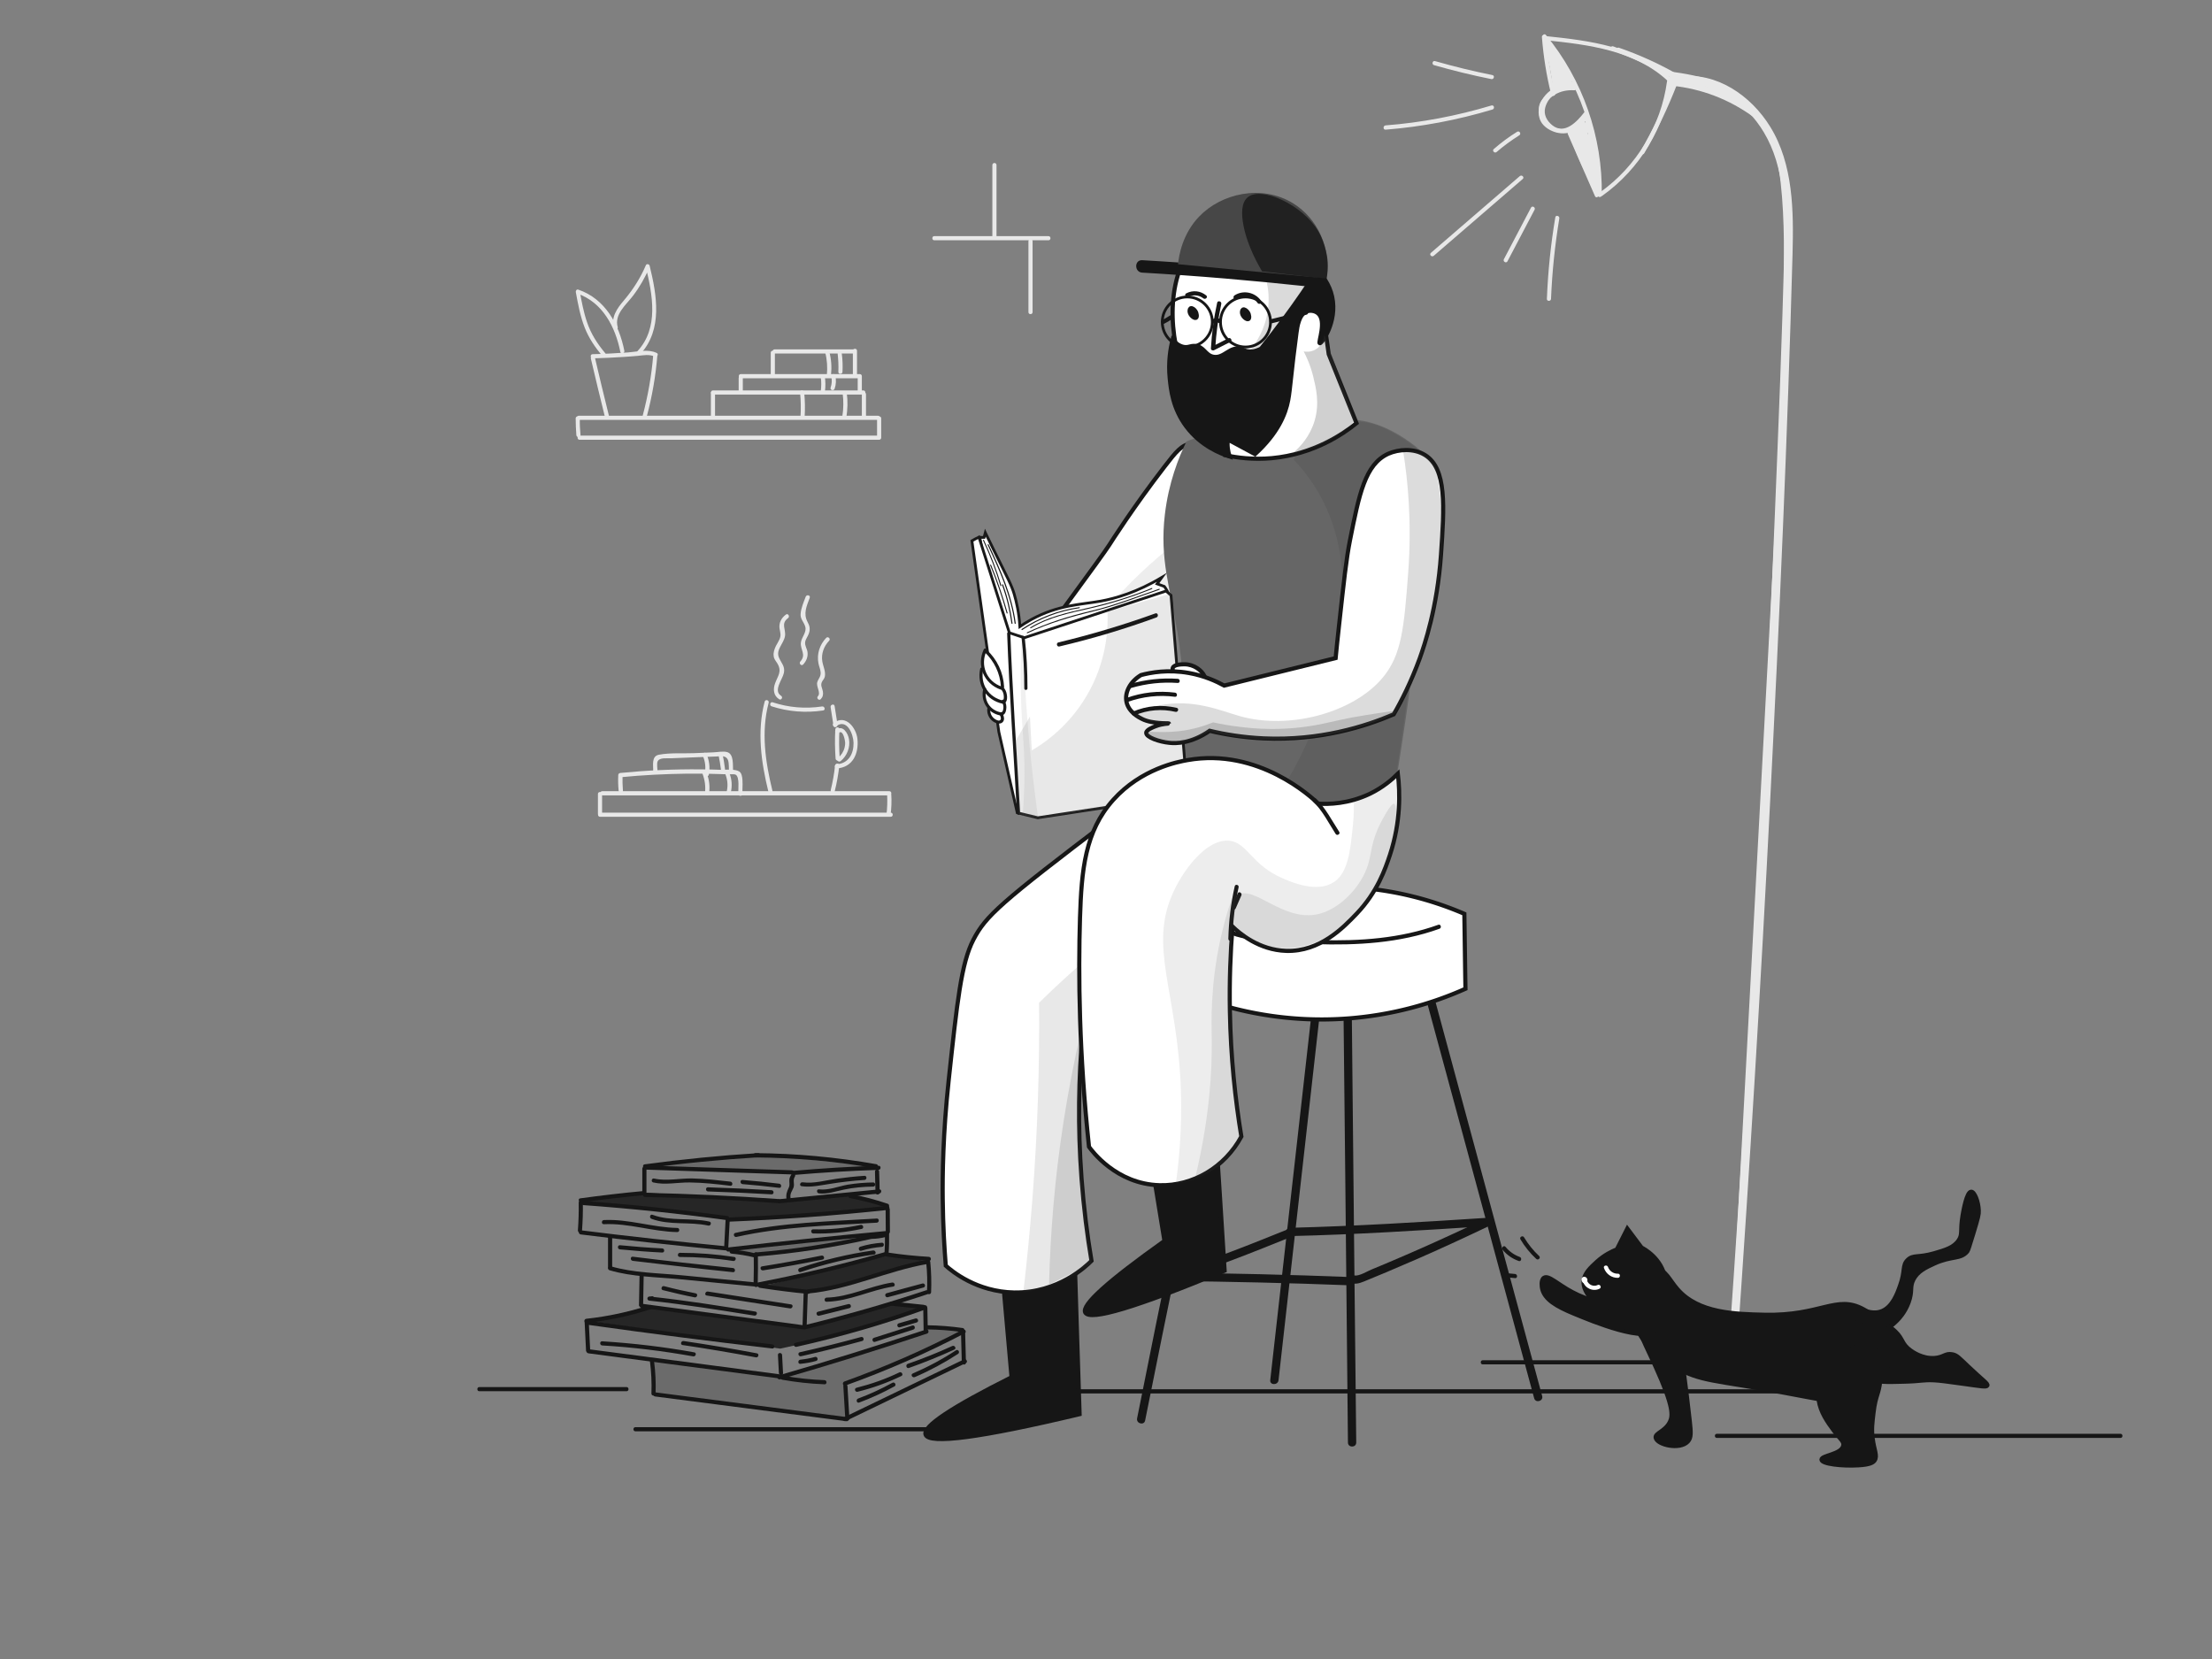 <svg xmlns="http://www.w3.org/2000/svg" viewBox="0 0 1600 1200"><rect x="0" y="0" width="1600" height="1200" fill="#808080" stroke="none"/><style>.st0{fill:#161616}.st1{fill:#e8e8e8}.st2{fill:#161616;stroke:#161616;stroke-width:3;stroke-miterlimit:10}.st3{fill:#fff}.st4{fill:#6b6b6b}.st5{fill:#262626}.st6{fill:#fff;stroke:#161616;stroke-width:3;stroke-miterlimit:10}.st7,.st8{opacity:9.000000e-002;fill:#3d3d3d}.st8{opacity:.18}.st13{fill:#fff;stroke:#191919;stroke-width:2;stroke-miterlimit:10}.st14{fill:#191919}.st17{opacity:.11;fill:#3d3d3d}.st23{fill:none;stroke:#161616;stroke-width:2;stroke-miterlimit:10}</style><g id="ground"><path class="st0" d="M346.7 1006.3h106.5c1.9 0 1.9-3 0-3H346.7c-1.9 0-1.9 3 0 3zM459.6 1035.3h225.8c1.9 0 1.9-3 0-3H459.6c-1.9 0-1.9 3 0 3zM746.7 1007.9h564.5c1.9 0 1.9-3 0-3H746.7c-1.9 0-1.9 3 0 3zM1072.5 986.9h329c1.9 0 1.9-3 0-3h-329c-1.9 0-1.9 3 0 3zM1241.9 1040.1h291.9c1.9 0 1.9-3 0-3h-291.9c-2 0-2 3 0 3z"/></g><g id="background"><path class="st1" d="M1259 78.1c20.3 9.9 26.7 33.3 29 54 3.1 27.8 2.4 56.5 2.2 84.4-.4 61-4 122-7.3 182.9-6.5 121.7-13.1 243.4-19.6 365.1-3.7 68.5-7.4 137-11 205.5-.1 1.9 2.9 1.9 3 0 6.7-124.4 13.4-248.8 20-373.1 3.3-61.9 6.6-123.7 10-185.6 3.3-61.6 7.1-123.2 7.9-184.9.2-17.2.2-34.4-.2-51.7-.3-14.7-.4-29.5-2.1-44.1-2.6-21.3-9.5-45.1-30.3-55.2-1.8-.7-3.3 1.9-1.6 2.7z"/><path class="st1" d="M1206.5 58.3c22.8 3.8 44.2 12.6 63.1 25.8 1.6 1.1 3.1-1.5 1.5-2.6-19.1-13.3-40.9-22.2-63.8-26.1-1.9-.4-2.7 2.5-.8 2.9z"/><path class="st1" d="M1118 29.1c31.1 3.2 64.6 7.3 88.5 29.6 1.4 1.3 3.5-.8 2.1-2.1-24.5-22.9-58.6-27.2-90.6-30.5-2-.2-1.9 2.8 0 3z"/><path class="st1" d="M1205.8 58.8c-4.3 32-22 61.5-48.3 80.2-1.6 1.1-.1 3.7 1.5 2.6 27.3-19.5 45.4-49.6 49.8-82.8.3-1.9-2.7-1.9-3 0z"/><path class="st1" d="M1116.1 27.4c26.2 31.8 40.3 72.5 39.5 113.7 0 1.9 3 1.9 3 0 .7-42-13.7-83.4-40.4-115.8-1.2-1.5-3.3.6-2.1 2.1z"/><path class="st1" d="M1131.8 62.3c-12-.8-23.1 14.3-17.3 25.5 4.3 8.3 20.6 12.7 26.3 3.7 1-1.6-1.6-3.1-2.6-1.5-4.5 7.2-18.5 2.3-21.2-4.2-4-9.4 5.2-21.2 14.9-20.5 1.8.1 1.8-2.9-.1-3z"/><path class="st1" d="M1115.3 26.8c1.1 14 3.3 27.9 6.7 41.5.5 1.9 3.4 1.1 2.9-.8-3.3-13.4-5.5-27-6.6-40.7-.2-1.9-3.2-1.9-3 0zM1134 96.9c6.6 15 13.2 30 19.7 45 .8 1.8 3.4.2 2.6-1.5-6.6-15-13.2-30-19.7-45-.7-1.7-3.3-.2-2.6 1.5z"/><path class="st1" d="M1134.8 95.6c3.9 11.2 7.9 22.4 14 32.7 1 1.7 3.5.2 2.6-1.5-5.4-10.1-9.3-20.7-11.8-31.8-.8.5-1.7 1-2.5 1.5l.2.2c-.1-.6-.2-1.2-.2-1.8-.1.1-.1.2-.2.3l2.4-.3c-.1-.2 8.8-8.3 9.4-8.8-.8-.2-1.7-.4-2.5-.7 2.1 9.1 3.5 18.3 4.4 27.6 1-.1 2-.3 2.9-.4-1.7-6.5-3.9-12.9-6.5-19.1-.7-1.7-3.3-1.1-2.9.8 1.7 8.1 3.3 16.2 5 24.4 1-.3 1.9-.5 2.9-.8-2.2-6.8-4.6-13.4-7.3-20-.7-1.8-3.4-1.1-2.9.8 2 7.5 4 15.1 6 22.6l2.7-1.2c-2.8-6.5-5.5-13-8.3-19.6-.7-1.5-3.3-.4-2.7 1.2 4 10.8 8 21.6 11.8 32.5.6 1.8 3.4 1.1 2.9-.8-1.5-5.3-2.6-10.7-3.1-16.2-1 .1-2 .3-2.9.4l5.4 18.6c.5 1.9 3.3 1.1 2.9-.8-1.6-7-2.7-14.1-3.4-21.3-1 .1-2 .3-2.9.4 1.3 7.3 2.5 14.6 4.3 21.8.4 1.6 3.1 1.3 2.9-.4-.8-9-2.3-17.9-4.5-26.7-.5-1.9-3.3-1.1-2.9.8.7 3.1.7 6.1.3 9.3.9-.3 1.9-.5 2.8-.8-2.5-4.3-4.1-8.7-4.7-13.6-.2-1.5-1.9-2.1-2.8-.8-.7 1-1.3 2-2 3h2.6c-1.3-3-1.8-5.8-1.7-9.1h-3l-.6 2.1c.8.2 1.7.4 2.5.7-.5-2.6-.5-4.6-.3-7.1-1 .1-2 .3-2.9.4-.2 1.1-.3 2.2-.5 3.3h2.6c.4-1.4.9-2.8 1.3-4.2-.7-.3-1.5-.6-2.2-.9l-1.5 4.8c.8.5 1.7 1 2.5 1.5.7-3.2 2.1-5.5 4.5-7.8-.8-.2-1.7-.4-2.5-.7.4 2.7.1 4.9-.8 7.5 1 .1 2 .3 2.9.4 0-2.2.3-4.1 1.1-6.2-1-.1-2-.3-2.9-.4 0 1.8.1 3.6.1 5.4 0 1.6 2.7 2.1 2.9.4l.9-5.4h-2.9c0 1-.1 2-.1 3.1-.8 1.8 1.8 3.3 2.6 1.5.9-2 1.1-3.2.4-5.4-.4-1.3-2.6-1.5-2.9 0l-.9 5.4c1 .1 2 .3 2.9.4 0-1.8-.1-3.6-.1-5.4 0-1.7-2.4-2-2.9-.4-.9 2.4-1.2 4.5-1.2 7 0 1.7 2.4 2 2.9.4 1.1-3.1 1.3-5.8.8-9.1-.2-1.2-1.8-1.3-2.5-.7-2.7 2.5-4.4 5.5-5.3 9.1-.3 1.4 1.4 2.6 2.5 1.5 2.1-2.3 2.8-4.6 2.2-7.7-.2-.9-1.5-1.4-2.2-.9-3 2-3.8 5-2.4 8.3.5 1.1 2 .8 2.6 0 1.3-1.9 1.5-3.5.8-5.6-.6-1.7-2.8-1.3-2.9.4-.3 2.7-.1 5.2.4 7.9.2 1.1 1.8 1.4 2.5.7 1.2-1.3 1.7-2.3 1.5-4.2-.2-1.9-3-2-3 0-.1 3.8.6 7.1 2.1 10.6.5 1.1 2 .8 2.6 0 .7-1 1.3-2 2-3-.9-.3-1.9-.5-2.8-.8.7 5.5 2.3 10.4 5.1 15.1.8 1.4 2.6.6 2.8-.8.5-3.5.3-6.6-.4-10.1-1 .3-1.9.5-2.9.8 2.2 8.5 3.6 17.2 4.4 25.9 1-.1 2-.3 2.9-.4-1.7-7.2-3-14.5-4.3-21.8-.3-1.7-3.1-1.3-2.9.4.7 7.5 1.8 14.8 3.5 22.1 1-.3 1.9-.5 2.9-.8l-5.4-18.6c-.5-1.6-3.1-1.3-2.9.4.6 5.8 1.6 11.4 3.2 17 1-.3 1.9-.5 2.9-.8-3.9-10.9-7.8-21.7-11.8-32.5l-2.7 1.2c2.8 6.5 5.5 13 8.3 19.6.7 1.6 3.2.4 2.7-1.2-2-7.5-4-15.1-6-22.6-1 .3-1.9.5-2.9.8 2.6 6.6 5 13.3 7.3 20 .6 1.8 3.3 1.1 2.9-.8-1.7-8.1-3.3-16.2-5-24.4-1 .3-1.9.5-2.9.8 2.6 6.2 4.8 12.6 6.5 19.1.4 1.6 3.1 1.3 2.9-.4-.9-9.6-2.4-19-4.5-28.4-.3-1.1-1.7-1.4-2.5-.7-2.8 2.6-7.7 5.7-9.6 9.1-.9 1.7-.9 2.6.2 3.9.7.8 1.8.4 2.4-.3.1-.1.1-.2.2-.3.4-.5.2-1.4-.2-1.8l-.2-.2c-1.1-1.1-2.8 0-2.5 1.5 2.5 11.4 6.5 22.3 12.1 32.5.9-.5 1.7-1 2.6-1.5-5.9-10.1-9.9-21-13.7-32-.8-1.7-3.7-.9-3 .9zM1116.9 31.1c2.9 10.7 5 21.5 6.4 32.4.1 1.1 1.2 1.9 2.3 1.3 3.3-1.8 6.6-3.1 10.3-4 .9-.2 1.4-1.4.9-2.2-4.6-6.9-8.9-14-12.9-21.2-.9-1.7-3.4-.2-2.6 1.5 2.7 5.9 4.8 12 6.5 18.2l2.7-1.2a51.6 51.6 0 01-4.9-13.8l-2.7 1.2c3.7 5.4 5.7 11.3 6 17.8.9-.4 1.7-.7 2.6-1.1-2.3-2.1-3.6-4.4-4.3-7.5-.7.6-1.5 1.1-2.2 1.7 2.1 1.6 2.8 3.4 2.3 5.5.9-.3 1.9-.5 2.8-.8-2.5-3.3-4.5-6.8-6.3-10.5l-2.1 2.1c2.8 1.8 6.5 19.7 13.6 11.6 2.6-3 1.1-6.8-.6-9.9-2.8-5.2-6.3-10-9.9-14.6-1.1-1.4-3.2.4-2.4 1.8 3.9 6.7 6.8 13.7 8.7 21.2l2.7-1.2c-.4-.9-.8-1.7-1.2-2.6l-2.1 2.1v-.2c-.6.5-1.3 1-1.9 1.4 1.3.5 2.7 1 4 1.5 1.8.7 2.6-2.2.8-2.9-1.3-.5-2.7-1-4-1.5-.9-.4-1.9.6-1.9 1.4-.1 7.9 11.1 1.6 4.5-2.4-1.4-.8-2.7.8-2.1 2.1.4.9.8 1.7 1.2 2.6.7 1.6 3.1.4 2.7-1.2-2-7.8-4.9-15-9-21.9l-2.4 1.8c2.2 2.9 4.3 5.8 6.3 8.8.8 1.2 1.6 2.4 2.3 3.7.6.9 1.1 1.9 1.5 2.9 1.6 2.1.4 3.3-3.7 3.5-1.4-1.1-1.6-4.8-2.2-6.4-.8-2-1.8-3.3-3.6-4.4-1.4-.8-2.6.8-2.1 2.1 1.8 3.8 3.8 7.2 6.3 10.5.9 1.2 2.6.8 2.8-.8.4-3.5-.9-6.1-3.8-8.1-1.1-.8-2.5.5-2.2 1.7.8 3.5 2.5 6.4 5.1 8.8.9.8 2.6.3 2.6-1.1-.3-7.1-2.5-13.5-6.4-19.3-1-1.4-3.1-.5-2.7 1.2 1.1 5.1 2.8 9.9 5.2 14.5.8 1.5 3.2.5 2.7-1.2-1.7-6.5-4-12.8-6.8-18.9-.9.5-1.7 1-2.6 1.5 4 7.3 8.3 14.3 12.9 21.2.3-.7.6-1.5.9-2.2-3.9.9-7.5 2.3-11 4.3.8.4 1.5.9 2.3 1.3-1.4-11.2-3.5-22.3-6.5-33.2-.4-1.6-3.3-.8-2.8 1.1z"/><path class="st1" d="M1117 82.1c-2.3-5.7 3.2-11 7.6-13.6 4.3-2.6 9.1-3.5 14.1-3.2 1.4.1 1.8-1.6 1.1-2.6-.9-1.1-1.7-2.2-2.6-3.3-.8-1-2.7-.2-2.6 1.1-.3-2-3.1-.8-4.4-.8-4.8-.1-2.9-1-3.1-3.7-.4-3.3-2.3-6.7-3.1-9.9-1.2-4.7-1.8-9.4-2.2-14.2-.1-1.9-3.1-1.9-3 0 .4 5.7 1.2 11.3 2.7 16.8.7 2.4 2.4 5.4 2.1 7.9-.1 1.1-.9 1.9-.9 3 .1 2.3 2.4 3.7 4.5 3.7 2.3 0 4.6-.5 7-.4 1.3.1 1.5.4 2.7-.4.4-.3.8-.8.7-1.3 0-.2-.1-.5-.1-.7-.9.4-1.7.7-2.6 1.1.9 1.1 1.7 2.2 2.6 3.3.4-.9.7-1.7 1.1-2.6-9.8-.6-29.9 7.5-24.6 20.6.8 1.8 3.7 1 3-.8z"/><path class="st1" d="M1122.7 65.3c-4.4 3.6-7.8 8.7-8.5 14.5-.6 5.1 2.5 9.6 6.3 12.8 10.2 8.7 21.1-1 27.5-9.2 1.2-1.5-.9-3.6-2.1-2.1-5.2 6.7-14.3 16.5-23.2 9.2-3.9-3.2-6.3-7.6-5-12.7 1.1-4.2 3.8-7.7 7.2-10.4 1.5-1.2-.7-3.3-2.2-2.1zM1152.6 102.3c0-.1 0-.2-.1-.3-.2.6-.5 1.1-.7 1.7.1-.1.2-.1.3-.2-.7-.2-1.4-.4-2.1-.5 1.4 2.2 1.4 6.2 1.8 8.7.5 3.3 1 6.7 1.4 10 .6 5.7.9 11.4 1.1 17.2 0 1.9 3 1.9 3 0-.2-7-.6-14-1.5-21-.3-2.7-.7-5.3-1.2-8-.4-2.7-.5-6.2-2-8.5-.4-.7-1.3-.9-2.1-.5-.1.1-.2.1-.3.2-.6.3-.9 1.1-.7 1.7 0 .1 0 .2.1.3.6 1.9 3.5 1.1 3-.8zM1117.9 31.7c3.5 4.4 6.1 9.3 7.8 14.7.6 1.8 3.5 1 2.9-.8-1.9-5.9-4.7-11.2-8.6-16-1.1-1.6-3.3.6-2.1 2.1zM1037.2 47.1c13.7 3.9 27.5 7.3 41.5 10.1 1.9.4 2.7-2.5.8-2.9-14-2.8-27.8-6.2-41.5-10.1-1.8-.6-2.6 2.3-.8 2.9zM1002.2 93.8c26.2-2.1 52.1-7 77.4-14.6 1.8-.6 1.1-3.5-.8-2.9-25 7.5-50.6 12.4-76.6 14.4-1.9.2-1.9 3.2 0 3.1zM1097.4 95.3c-6 3.7-11.6 7.9-16.9 12.5-1.5 1.3.7 3.4 2.1 2.1 5.1-4.4 10.6-8.4 16.3-12 1.7-1 .2-3.6-1.5-2.6zM1099.3 127.4c-21.4 18.5-42.9 37-64.3 55.5-1.5 1.3.7 3.4 2.1 2.1 21.4-18.5 42.9-37 64.3-55.5 1.5-1.2-.6-3.4-2.1-2.1zM1107.4 150.2c-6.5 12.4-13.1 24.9-19.6 37.3-.9 1.7 1.7 3.2 2.6 1.5 6.5-12.4 13.1-24.9 19.6-37.3.9-1.7-1.7-3.2-2.6-1.5zM1125 157.2c-3.3 19.5-5.3 39.2-6.1 59-.1 1.9 2.9 1.9 3 0 .8-19.5 2.8-39 6-58.2.3-1.9-2.6-2.7-2.9-.8zM1214.6 61.3c25.6-3.4 48.7 13.3 61.3 34.5 14.9 25 15.4 55.9 14.7 84.2-1.5 64.1-4.2 128.1-6.8 192.1-5.2 128.9-11.7 257.8-19.3 386.7-4.3 72.4-9 144.7-14.1 217.1-.3 3.9 5.7 3.8 6 0 9.3-132.1 17.3-264.2 24-396.4 6.7-131.9 12.6-263.9 16.2-395.9.8-30.9.6-64.8-16.2-92-13.7-22.2-38.6-39.8-65.7-36.2-3.9.4-3.9 6.4-.1 5.9z"/><path class="st1" d="M1209.2 60c7.2.2 14.4.3 21.4 1.9 7.3 1.7 12.9 5.8 19.4 9.1 1.7.9 3.2-1.7 1.5-2.6-6.8-3.4-12.6-7.6-20.1-9.4-7.3-1.7-14.8-1.9-22.2-2.1-1.9 0-1.9 3 0 3.1z"/><path class="st1" d="M1209.2 62c21.4 2.1 41.7 9.9 59.1 22.6 1.6 1.1 3.1-1.5 1.5-2.6-17.9-12.9-38.7-20.8-60.6-23-1.9-.2-1.9 2.8 0 3zM1204.9 55c9.4 1.8 18.6 4.2 27.6 7 1.8.6 2.6-2.3.8-2.9-9.1-2.9-18.3-5.2-27.6-7-1.9-.4-2.7 2.5-.8 2.9z"/><path class="st1" d="M1207.1 54.7c11.7 1.3 23.1 3.8 34.2 7.4 1.8.6 2.6-2.3.8-2.9-11.4-3.7-23.1-6.2-35-7.5-1.9-.2-1.9 2.8 0 3z"/><path class="st1" d="M1170.3 37.4c15.4 5.4 30.1 12.2 44.1 20.4 1.7 1 3.2-1.6 1.5-2.6-14.3-8.4-29.3-15.3-44.9-20.7-1.7-.6-2.5 2.3-.7 2.9z"/><path class="st1" d="M1166.1 36.4c15.7 5.8 30.8 12.8 45.3 21.1 1.7 1 3.2-1.6 1.5-2.6-14.8-8.4-30.1-15.5-46.1-21.4-1.7-.6-2.5 2.3-.7 2.9zM1189.3 110.9c9.1-16 17-32.6 23.7-49.8.7-1.8-2.2-2.6-2.9-.8-6.6 16.9-14.4 33.3-23.4 49.1-.9 1.6 1.7 3.1 2.6 1.5z"/><path class="st1" d="M1208.9 59.9c-1.8 3-3.1 6.1-4 9.5-.5 1.9 2.4 2.7 2.9.8.8-3.1 2-6 3.7-8.8 1-1.7-1.6-3.2-2.6-1.5zM432.5 574.3v14.4c0 1.9 3 1.9 3 0v-14.4c0-1.9-3-1.9-3 0z"/><path class="st1" d="M434 590.8h210.3c1.9 0 1.9-3 0-3H434c-1.9 0-1.9 3 0 3zM435.6 575.3h207.7c1.9 0 1.9-3 0-3H435.6c-1.9 0-1.9 3 0 3z"/><path class="st1" d="M641.7 574.9c.2 4.8.1 9.6-.5 14.4-.2 1.9 2.8 1.9 3 0 .6-4.8.8-9.6.5-14.4-.1-2-3.1-2-3 0zM553.1 507.5c-5.7 21.6-2.5 43.9 2.7 65.2.5 1.9 3.3 1.1 2.9-.8-5.1-20.9-8.3-42.5-2.7-63.6.5-1.9-2.4-2.7-2.9-.8zM600.8 511.5c.7 4.5 1.4 8.9 2.1 13.4.3 1.9 3.2 1.1 2.9-.8-.7-4.5-1.4-8.9-2.1-13.4-.3-1.9-3.2-1.1-2.9.8z"/><path class="st1" d="M604.6 525.4c8.1-6.1 12.7 5.8 12.8 12 .1 7.8-3.6 14.8-12.1 15.4-1.9.1-1.9 3.1 0 3 11.6-.7 16-10.9 14.9-21.3-.8-8-8.5-18.1-17.1-11.6-1.6 1.1-.1 3.7 1.5 2.5z"/><path class="st1" d="M604 553.8c-.6 6-1.7 11.8-3.1 17.7-.5 1.9 2.4 2.7 2.9.8 1.5-6.1 2.6-12.2 3.3-18.5.1-2-2.9-1.9-3.1 0zM606.7 530.1c3.2-2.6 4.5 5.6 4.6 6.7.1 1.3-.1 2.7-.4 4-.8 3.1-2.5 5.6-4.9 7.6-1.5 1.2.6 3.3 2.1 2.1 4.6-3.8 7-9.9 6-15.8-.7-4.4-4.6-10.8-9.5-6.7-1.5 1.2.6 3.3 2.1 2.1z"/><path class="st1" d="M604.2 527.6c-.4 7-.3 14 .2 21.1.1 1.9 3.1 1.9 3 0-.5-7-.6-14-.2-21.1.1-2-2.9-2-3 0zM558.1 510.9c12.1 3.9 24.7 4.9 37.3 3 1.9-.3 1.1-3.2-.8-2.9-12.1 1.8-24.1.8-35.7-3-1.8-.6-2.6 2.3-.8 2.9zM565 503.3c-5.9-3.7 1-11.8 2-16.5 1-4.7-1.7-7-3.5-11-2.6-5.8 3.4-10.1 4.3-15.7.8-4.9-3.2-9 2.2-13 1.5-1.1.1-3.7-1.5-2.6-3.3 2.4-5.3 6.1-4.6 10.3.5 3.1 1.3 4.7-.2 7.9-.7 1.6-1.7 3-2.5 4.6-1 2.2-1.9 4.5-1.6 7 .2 2.5 1.5 3.6 2.7 5.6 3.5 5.9.3 8.9-1.7 14.5-1.5 4.2-1.1 8.8 2.9 11.3 1.6 1.2 3.1-1.4 1.5-2.4zM582.8 431.6c-1.5 3.9-3.4 8.3-3.7 12.5-.3 3.8 2.5 5.9 3.4 9.3 1.1 4.1-2.8 7.5-3.2 11.5-.5 5.2 4.1 8.6-.4 13.6-1.3 1.4.8 3.6 2.1 2.1 2.3-2.5 3.5-5.5 3.1-8.9-.3-2.5-2.1-4.6-1.7-7.3.3-2.1 1.9-4 2.6-6 1.2-3.2.7-5.7-.9-8.6-3.2-6-.6-11.5 1.6-17.4.7-1.8-2.2-2.6-2.9-.8zM597.6 461.4c-4.7 4.9-6.9 11.6-5.6 18.4.4 2.2 1.5 4.4 1.6 6.7.2 2.9-1.6 4.3-2.4 6.8-1.1 3.2 2.8 7.8.4 10.3-1.3 1.4.8 3.5 2.1 2.1 1.5-1.6 1.9-3.4 1.5-5.6-.4-2.4-1.8-4.1-.8-6.6.6-1.5 1.8-2.3 2.2-4 .8-3.8-1.2-7.4-1.8-11.1-.9-5.5 1.1-10.9 4.9-14.9 1.4-1.4-.8-3.5-2.1-2.1zM450.6 572.3c-.3-3.9-.4-7.7-.3-11.6l-1.5 1.5c16.1-1.6 32.3-2.4 48.5-2.6 7.8-.1 15.6 0 23.3.3 1.9.1 3.9.1 5.8.2 1.3.1 4.6-.4 5.8.3 2.9 1.7 1.7 10.9 1.8 13.8.1 1.9 3.1 1.9 3 0-.1-4.1.6-9.5-.5-13.4-.5-1.7-1.1-2.6-2.9-3.3-3.6-1.3-9.3-.6-13.1-.7-4.5-.2-9.1-.3-13.6-.3-19.4-.2-38.9.7-58.2 2.6-.8.1-1.5.6-1.5 1.5-.2 3.9-.1 7.7.3 11.6.2 2 3.2 2 3.1.1z"/><path class="st1" d="M475.6 557.9c0-1.8-.7-5.6.1-7.2 1.3-2.9 6.7-2.1 9.3-2.2 5.7-.2 11.3-.5 17-.7 5.3-.2 10.6-.4 16-.6 3.4-.1 7.2-1.1 8.6 2.7.8 2.2.5 5.6.7 7.9.2 1.9 3.2 1.9 3 0-.4-4 .8-12.4-4.4-13.8-2.9-.8-6.9.1-10 .2-4.7.2-9.3.4-14 .6-8.2.3-17.2-.4-25.2 1.1-5.7 1-4.1 7.7-4.2 12 .1 1.9 3.1 1.9 3.1 0z"/><path class="st1" d="M508.2 559.8c1.7 4.6 2.3 9.2 1.7 14-.2 1.9 2.8 1.9 3 0 .7-5.1.1-10-1.8-14.8-.7-1.8-3.6-1-2.9.8z"/><path class="st1" d="M508.4 546.8c1.8 4.1 2.2 8.4 1.4 12.8-.4 1.9 2.5 2.7 2.9.8 1-5.2.4-10.2-1.7-15.1-.8-1.8-3.3-.3-2.6 1.5zM519.7 545.9c.7 3.6 1.4 7.3 1.8 10.9.2 1.9 3.2 1.9 3 0-.5-3.9-1.1-7.9-1.9-11.7-.4-1.9-3.3-1.1-2.9.8zM524.8 560.3c1.5 4 1.8 8 .9 12.1-.4 1.9 2.4 2.7 2.9.8 1.1-4.6.8-9.3-.9-13.7-.7-1.8-3.6-1-2.9.8zM416.4 302.6c0 4.1.2 8.2.5 12.2.2 1.9 3.2 1.9 3 0-.4-4.1-.6-8.1-.5-12.2 0-1.9-3-1.9-3 0z"/><path class="st1" d="M419.2 318.1h216.2c1.9 0 1.9-3 0-3H419.2c-1.9 0-1.9 3 0 3zM418.8 303.7H635c1.9 0 1.9-3 0-3H418.8c-2 0-2 3 0 3z"/><path class="st1" d="M634.4 302.6v14c0 1.9 3 1.9 3 0v-14c0-1.9-3-1.9-3 0zM427.4 259.4c3.3 14 6.6 28 10.1 41.9.5 1.9 3.4 1.1 2.9-.8-3.5-13.9-6.8-27.9-10.1-41.9-.4-1.9-3.3-1.1-2.9.8z"/><path class="st1" d="M428.8 259.2c7.4-.2 14.7-.5 22-1 3.5-.2 7-.5 10.5-.8 4-.4 8.4-1.3 12.2.5 1.7.8 3.3-1.8 1.5-2.6-6.2-3-13.9-.9-20.5-.4-8.6.6-17.2 1.1-25.9 1.3-1.8 0-1.8 3 .2 3z"/><path class="st1" d="M472.5 256.8c-1.2 14.8-3.8 29.4-7.6 43.8-.5 1.9 2.4 2.7 2.9.8 3.9-14.6 6.5-29.5 7.7-44.6.1-1.9-2.9-1.9-3 0zM437.9 255.6c-5.8-6.9-10.4-14-13.3-22.6-2.5-7.3-3.9-14.9-5.3-22.5l-1.8 1.8c18.4 6.3 27.6 24.2 31.2 42.2.4 1.9 3.3 1.1 2.9-.8-3.8-19.1-13.9-37.6-33.3-44.2-1.2-.4-2 .8-1.8 1.8 1.6 8.7 3.2 17.4 6.4 25.6 3 7.7 7.6 14.4 12.9 20.7 1.2 1.6 3.3-.5 2.1-2z"/><path class="st1" d="M446.8 236.6c-2.6-9.3 6.1-16.1 11.1-22.7 4.8-6.3 8.7-13.2 11.9-20.5-.9-.1-1.8-.2-2.7-.4 4.9 20.1 9.6 44.2-6 61-1.3 1.4.8 3.5 2.1 2.1 16.3-17.7 11.9-42.7 6.7-63.9-.3-1.2-2.2-1.6-2.7-.4-4 9.4-9.4 17.8-16 25.6-4.9 5.7-9.4 12.1-7.2 20 .4 1.8 3.3 1.1 2.8-.8zM517.2 301.3v-17c0-1.9-3-1.9-3 0v17c0 2 3 2 3 0z"/><path class="st1" d="M515.7 285.4h108.8c1.9 0 1.9-3 0-3H515.7c-1.9 0-1.9 3 0 3z"/><path class="st1" d="M623.4 285.2v16.6c0 1.9 3 1.9 3 0v-16.6c0-2-3-2-3 0zM537.3 283.4v-10c0-1.9-3-1.9-3 0v10c0 2 3 2 3 0z"/><path class="st1" d="M535.8 273.6h85.6c1.9 0 1.9-3 0-3h-85.6c-1.9 0-1.9 3 0 3z"/><path class="st1" d="M620.4 272.1v11.4c0 1.9 3 1.9 3 0v-11.4c0-2-3-2-3 0zM560.5 270.8v-15.7c0-1.9-3-1.9-3 0v15.7c0 1.9 3 1.9 3 0z"/><path class="st1" d="M560.3 255.7h57.2c1.9 0 1.9-3 0-3h-57.2c-1.9 0-1.9 3 0 3z"/><path class="st1" d="M616.9 253.7v17c0 1.9 3 1.9 3 0v-17c0-1.9-3-1.9-3 0zM596.9 255c1.4 5.4 1.7 10.7 1.2 16.2-.2 1.9 2.8 1.9 3 0 .6-5.8.2-11.4-1.3-17-.5-1.9-3.4-1.1-2.9.8zM605.9 255.9c.5 4.4.7 8.7.5 13.1-.1 1.9 2.9 1.9 3 0 .2-4.4.1-8.7-.5-13.1-.2-1.9-3.2-1.9-3 0zM593.7 272.9c.5 3.3.4 6.7 0 10.1-.2 1.9 2.8 1.9 3 0 .5-3.6.4-7.2-.1-10.9-.3-1.9-3.2-1.1-2.9.8zM601.3 272.4c.6 2.7.4 5.3-.5 8-.6 1.8 2.3 2.6 2.9.8 1.1-3.1 1.2-6.3.5-9.6-.4-1.8-3.3-1-2.9.8zM578.7 283.9c.6 6 .7 11.9.3 17.9-.1 1.9 2.9 1.9 3 0 .4-6 .3-11.9-.3-17.9-.2-1.9-3.2-1.9-3 0zM609.5 284.3c.7 5.6.7 11.1-.2 16.7-.3 1.9 2.6 2.7 2.9.8.9-5.8 1.1-11.6.3-17.5-.2-1.9-3.2-1.9-3 0zM717.8 119.4v52.2c0 1.9 3 1.9 3 0v-52.2c0-2-3-2-3 0z"/><path class="st1" d="M675.8 173.8h82.6c1.9 0 1.9-3 0-3h-82.6c-1.9 0-1.9 3 0 3z"/><path class="st1" d="M743.9 174.4v51.4c0 1.9 3 1.9 3 0v-51.4c0-1.9-3-1.9-3 0z"/></g><g id="cat"><path class="st2" d="M1188 960.6c-2.6 4.3 1.1 9.3 9.6 28.1 13 28.7 12.4 35.3 10.3 39.7-3.5 7.2-11 8.1-10.3 11.6 1 5.1 17.5 9 23.3 2.7 2.6-2.8 2.2-6.7 1.4-14.4-3.6-31.9-4.3-34.2-5.5-43.9-2.1-17.2-1-21.6-5.5-25.4-6.7-5.3-19.7-4.2-23.3 1.6z" id="paw_front_right"/><path class="st2" d="M1343.6 956.2c7.5-5.3 20.6.3 27.4 6.9 5.7 5.4 4.4 9 11 13.7 1.5 1.1 8.4 6 17.1 5.5 6.7-.4 8-3.7 13-2.7 3.5.6 5 2.6 11.7 8.9 10.5 10 14.4 12.3 13.7 13.7-.7 1.3-4 .6-18.5-1.4-10.6-1.5-16.1-2.2-19.9-2.4-8.7-.4-9.1.7-21.9 1-13.2.4-19.9.4-24.7-2.1-10.7-5.6-13.5-18-13.7-19.2-.3-1.6-3.2-16.3 4.8-21.9z" id="leg_back_right"/><path class="st2" d="M1198.3 918.1c6.5.2 9.3 7.8 15.1 14.4 15.1 17.4 41.4 18 63 18.5 40.8.9 51.8-14.6 71.3-4.1 10.7 5.8 20.8 17.7 20.6 30.8-.3 17.1-18.2 29.2-30.8 33.6-11.2 3.9-17.3 1.5-48-4.1-49.4-9.1-59.2-7.7-78.1-18.5-10.8-6.2-20.5-14.1-26.7-26-2.6-5-6.7-13.3-4.8-23.3 1.9-10.5 10.3-21.6 18.4-21.3z" id="body"/><path class="st2" d="M1342.2 947.6c2.1-2.9 10.4 4.4 19.2.7 7.5-3.2 10.9-12.5 13-18.5 3.9-10.7 1.3-14.5 5.5-18.5 4-3.9 7.5-1.4 19.2-4.8 7.9-2.3 14.3-4.1 17.8-9.6 2.8-4.4.8-6.6 2.7-17.8.6-3.4 2.9-17 6.2-17.1 2.4-.1 5.3 7.1 5.5 13.7.1 2.7-.3 4.6-4.1 17.1-2.4 7.8-3.6 11.7-4.1 12.3-4.9 6.1-11.4 3.1-24 8.9-6.1 2.8-12 5.5-15.1 11.6-2.8 5.6-.4 8.1-3.4 16.4-2.8 7.6-7.3 12.1-8.2 13-3.3 3.3-10 9.8-17.8 8.2-8.8-1.6-14.5-12.7-12.4-15.6z" id="tail"/><path class="st2" d="M1318.9 994.9c-1.2 2.4-4.6 9.3-3.4 17.8 1.2 8.7 6.6 16.2 10.3 21.2 5.1 7.1 8.1 8.6 7.5 11.6-1.1 6.6-15.9 7.1-15.8 10.3.2 3.2 15.2 4.8 26.7 4.1 8.6-.5 10.6-2 11.7-3.4 2.4-3.4-.3-7.4-1.4-16.4-.8-6.4-.2-10.9.7-18.5 1.5-12.5 3.9-13.3 4.8-22.6.7-7.4 1.9-19.7-4.1-24-8.2-5.8-29.1 4.3-37 19.9z" id="_x3B_eg_back_left"/><g id="paw_front_left"><path class="st2" d="M1115.4 931.8c1.6 8.1 10.4 13.2 23.3 18.5 13.7 5.7 52.5 21.7 59.6 11 1.8-2.7 1.2-6.5 0-8.9-3-5.7-11.2-5.1-25.4-7.5-12.4-2.1-23.9-4-35.6-10.3-10.8-5.7-17.2-12.6-20.6-10.3-2.4 1.7-1.4 7-1.3 7.5z"/><path class="st0" d="M1099.8 896.5c3.1 5.2 6.9 9.9 11.4 14.1 1.4 1.3 3.5-.8 2.1-2.1-4.3-4-7.9-8.5-10.9-13.5-1-1.7-3.6-.2-2.6 1.5zM1086.9 904c3.1 3.8 7.1 6.5 11.6 8.1 1.8.7 2.6-2.2.8-2.9-4.1-1.5-7.6-4-10.3-7.3-1.2-1.5-3.3.6-2.1 2.1zM1087.4 923.7c2.8.3 5.6.5 8.5.8 1.9.2 1.9-2.8 0-3-2.8-.3-5.6-.5-8.5-.8-1.9-.2-1.9 2.8 0 3z"/></g><g id="head_1_"><path class="st2" d="M1169.5 903.7c-3.5 1.4-9 4-14.4 8.9-4.6 4.2-9 8.2-9.6 13.7-1.1 10 11.1 19.5 20.6 23.3 1.7.7 21.8 8.3 32.9-3.4 7.5-8 5.8-19.4 5.5-21.2-2.3-14.9-15.7-21.9-17.1-22.6-3.4-4.6-6.9-9.1-10.3-13.7-2.5 5-5 10-7.6 15z"/><path class="st3" d="M1160.2 917.2c1.5 4.3 5.5 7.2 10.1 7.1 1.9-.1 1.9-3.1 0-3-3.2.1-6.2-1.9-7.2-4.9-.7-1.8-3.6-1-2.9.8zM1145.6 924.3c.9 0 1.3.3 1.4 1-.3.3-.5.7-.8 1-.6.2-.7-.1-.9-.3-.1-.1 0-.2-.1-.1s-.1.4-.2.6c.6-.3 1.2-.7 1.8-1 .1.1.1.1 0 0 .1 0 .1.1.1.1.1.1 0 .1 0-.1.1.1.1.1 0 0-.1-.8-1.1-1.2-1.8-1-.8.2-1.2 1-1 1.8.2 1 1 1.8 2 2.1.8.3 1.5-.3 1.8-1 .4-.9.5-1.9 0-2.7-.5-.9-1.6-1.4-2.6-1.1-1 .3-1.5 1.4-1.3 2.4.3 1 1.3 1.7 2.3 1.4.8-.2 1.3-1 1-1.8-.1-1-.9-1.5-1.7-1.3z"/><path class="st3" d="M1145 926.9c1.5 5.1 7.5 7.6 12.1 5.2 1.7-.9.2-3.5-1.5-2.6-3 1.5-6.8-.3-7.7-3.4-.5-1.9-3.4-1.1-2.9.8z"/></g></g><g id="books"><path class="st4" d="M470.9 842.5c2.2.4 5.4 1 9.4 1.5 19.1 2.8 32.7 2.7 49.5 2.9 10.1.1 25 .4 43.7 1.1 19.9-1.4 39.9-2.8 59.8-4.3-27.5-2.8-55-5.7-82.5-8.5-26.7 2.4-53.3 4.8-79.9 7.3zM529.7 904.6l17.1 3.6c19.8-1.2 41.5-4.2 64.4-10.2 4.4-1.1 8.7-2.3 12.8-3.6-31.4 3.4-62.8 6.8-94.3 10.2zM472.2 983.5l.3 25.3c46.2 5.9 92.5 11.8 138.7 17.7v-25.3c28.3-12.6 56.5-25.2 84.8-37.8l-23.7-3.6c-.9 1.4-1.8 2.8-2.6 4.3-34.3 10.6-68.6 21.3-102.9 31.9-31.5-4.2-63.1-8.4-94.6-12.5z"/><path class="st5" d="M420.8 869.2c34.6 4.2 69.3 8.4 103.9 12.6 29-.7 59.5-2.6 91.3-6.1 8.5-.9 16.8-2 25-3.1-8.7-2.6-17.3-5.3-26-7.9-17.3 1.6-34.7 3.2-52 4.8-32.9-2.3-65.7-4.7-98.6-7-14.5 2.2-29.1 4.4-43.6 6.7zM550.7 930.5c10.7 1.6 21.5 3.2 32.2 4.8 29.6-7.7 59.1-15.3 88.7-23-9.8-1.5-19.5-2.9-29.3-4.4-30.6 7.6-61.1 15.1-91.6 22.6zM427.6 955.9c45.6 6.5 91.1 13.1 136.7 19.6 14.1-3 28.8-6.5 44.1-10.7 21-5.7 40.5-12 58.6-18.4l-20.4-3.6c-21.3 5.9-42.6 11.8-64 17.7-37.8-5.2-75.6-10.3-113.4-15.5-13.8 3.7-27.7 7.3-41.6 10.9z"/><path class="st0" d="M464.6 845.4v18.1c0 1.9 3 1.9 3 0v-18.1c0-1.9-3-1.9-3 0z"/><path class="st0" d="M466.6 846c35.4 1.2 70.9 2.3 106.3 3.5 1.9.1 1.9-2.9 0-3-35.4-1.2-70.9-2.3-106.3-3.5-2-.1-2 2.9 0 3zM466.6 865.8c32.2.6 64.4 2.1 96.5 4.5 1.9.1 1.9-2.9 0-3-32.1-2.3-64.3-3.8-96.5-4.5-2 0-2 3 0 3z"/><path class="st0" d="M573.9 849.9c20.5-1.8 41.1-3 61.6-3.7 1.9-.1 1.9-3.1 0-3-20.6.6-41.1 1.9-61.6 3.7-1.9.1-2 3.1 0 3zM563.6 870.4c24.1-2.4 48.3-4.7 72.4-7.1 1.9-.2 1.9-3.2 0-3-24.1 2.4-48.3 4.7-72.4 7.1-1.9.2-1.9 3.2 0 3z"/><path class="st0" d="M572.4 849.5c-.7 1.1-1.2 2.2-1.4 3.5-.3 2.2.6 3.9-.5 6.1-1.3 2.8-2.1 5-1.6 8.1.3 1.9 3.2 1.1 2.9-.8-.5-3.3 1.2-4.8 2.2-7.5.9-2.8-.8-5.2 1-7.9 1-1.6-1.6-3.2-2.6-1.5zM467 845.1c27-3.7 54.1-6.3 81.4-8 1.9-.1 1.9-3.1 0-3-27.5 1.7-54.9 4.4-82.1 8.1-2 .3-1.2 3.1.7 2.9z"/><path class="st0" d="M546.4 837.2c29.1.2 58.1 2.8 86.7 7.8 1.9.3 2.7-2.6.8-2.9-28.9-5.1-58.2-7.8-87.5-8-1.9.1-1.9 3.1 0 3.1zM472.5 855.3c8.6 2 17.6-.1 26.4 0 9.8.1 19.6 1.2 29.4 2.4 1.9.2 1.9-2.8 0-3-9.1-1-18.3-2.1-27.5-2.3-8.9-.2-18.7 2.1-27.5.1-1.9-.6-2.7 2.3-.8 2.8zM512.1 861.8c15.3.5 30.7 1.2 46 2.1 1.9.1 1.9-2.9 0-3-15.3-.9-30.7-1.6-46-2.1-1.9-.1-1.9 2.9 0 3zM537.1 856.5c8.8.7 17.7 1.6 26.5 2.7 1.9.2 1.9-2.8 0-3-8.8-1.1-17.6-2-26.5-2.7-2-.2-1.9 2.8 0 3zM579.8 858c7 1 13.8-.7 20.7-1.7 8.2-1.3 16.5-2.3 24.8-2.8 1.9-.1 1.9-3.1 0-3-6.7.4-13.4 1.2-20 2.1-8 1.1-16.5 3.7-24.6 2.6-2-.4-2.8 2.5-.9 2.8zM592.4 863.2c6.2.7 11.9-1.5 17.9-2.7 7-1.5 14.2-2.1 21.3-2.2 1.9 0 1.9-3 0-3-6.2.1-12.3.6-18.4 1.6-6.8 1.2-13.8 4.2-20.8 3.4-1.9-.3-1.9 2.7 0 2.9z"/><path class="st0" d="M632.9 847.4c.1 5.1.2 10.1.4 15.2 0 1.9 3 1.9 3 0-.1-5.1-.2-10.1-.4-15.2 0-2-3-2-3 0zM418.6 869.9c.1 6.7-.1 13.4-.6 20.1-.1 1.9 2.9 1.9 3 0 .5-6.7.7-13.4.6-20.1-.1-2-3.1-2-3 0z"/><path class="st0" d="M420.1 892.9c35 4.4 70.1 8.2 105.3 11.6 1.9.2 1.9-2.8 0-3-35.2-3.4-70.3-7.2-105.3-11.6-2-.2-1.9 2.8 0 3z"/><path class="st0" d="M524.8 883.1c-.3 6.4-.7 12.7-1 19.1-.1 1.9 2.9 1.9 3 0 .3-6.4.7-12.7 1-19.1.1-1.9-2.9-1.9-3 0z"/><path class="st0" d="M526.3 883.7c38.6-1.5 77.2-4.4 115.6-8.5 1.9-.2 1.9-3.2 0-3-38.4 4.1-77 6.9-115.6 8.5-1.9.1-1.9 3.1 0 3zM526.8 905.3c38.1-4.5 76.3-8.4 114.6-11.9 1.9-.2 1.9-3.2 0-3-38.2 3.5-76.4 7.5-114.6 11.9-1.9.2-1.9 3.2 0 3z"/><path class="st0" d="M640.6 874.8c0 5.4.1 10.8.1 16.2 0 1.9 3 1.9 3 0 0-5.4-.1-10.8-.1-16.2 0-2-3-2-3 0zM420.5 869.7c15-2 30-3.8 45.1-5.2 1.9-.2 1.9-3.2 0-3-15.3 1.4-30.6 3.2-45.9 5.3-1.9.2-1.1 3.1.8 2.9z"/><path class="st0" d="M422 871.7c34.6 2.5 69.1 6.1 103.5 10.8 1.9.3 2.7-2.6.8-2.9-34.6-4.7-69.4-8.4-104.3-10.9-1.9-.1-1.9 2.9 0 3zM614.7 866.6c9 1.7 17.9 4 26.6 7 1.8.6 2.6-2.3.8-2.9-8.7-2.9-17.5-5.3-26.6-7-1.9-.4-2.7 2.5-.8 2.9zM436.8 885.5c18-.9 35.2 5.4 53.1 5.7 1.9 0 1.9-3 0-3-17.9-.3-35.2-6.6-53.1-5.7-1.9.1-1.9 3.1 0 3zM471.2 881.6c13.2 4.9 27.5 1.9 41.1 4.9 1.9.4 2.7-2.5.8-2.9-13.6-3-27.9 0-41.1-4.9-1.8-.7-2.6 2.2-.8 2.9zM532.7 894.7c33.2-7.5 67.7-8.3 101.5-10.3 1.9-.1 1.9-3.1 0-3-34.2 2.1-68.8 2.8-102.3 10.4-1.9.4-1.1 3.3.8 2.9z"/><path class="st0" d="M588.2 892.2c11.8.3 23.6-.8 35.1-3.3 1.9-.4 1.1-3.3-.8-2.9-11.3 2.4-22.8 3.5-34.3 3.2-1.9-.1-1.9 2.9 0 3zM439.8 894.5v22.4c0 1.9 3 1.9 3 0v-22.4c0-1.9-3-1.9-3 0z"/><path class="st0" d="M440.9 918.8c16.2 4.8 34.1 4.9 50.9 6.5 17.8 1.7 35.7 3.5 53.5 5.2 1.9.2 1.9-2.8 0-3-17.2-1.7-34.4-3.3-51.6-5-17.1-1.7-35.5-1.7-52-6.6-1.8-.5-2.6 2.4-.8 2.9z"/><path class="st0" d="M545.2 907.3c.1 6.9.1 13.7-.1 20.6 0 1.9 3 1.9 3 0 .2-6.9.2-13.7.1-20.6 0-2-3-2-3 0z"/><path class="st0" d="M529.2 906.8c5.5.5 11 1.4 16.4 2.7 1.9.5 2.7-2.4.8-2.9-5.7-1.4-11.4-2.3-17.2-2.8-2-.1-2 2.9 0 3z"/><path class="st0" d="M547.1 908.9c28-2.3 55.8-6.5 83.3-12.8 1.9-.4 1.1-3.3-.8-2.9-27.2 6.2-54.7 10.4-82.5 12.7-1.9.1-1.9 3.1 0 3zM547.1 930.9c31.8-6.1 63.4-13.6 94.5-22.5 1.9-.5 1.1-3.4-.8-2.9-31.2 8.9-62.7 16.5-94.5 22.5-1.8.4-1 3.3.8 2.9z"/><path class="st0" d="M640.1 892.3c.1 5 0 10-.4 14.9-.2 1.9 2.8 1.9 3 0 .4-5 .5-10 .4-14.9 0-1.9-3-1.9-3 0z"/><path class="st0" d="M630.4 896.1c3.4 0 6.8-.5 10.1-1.3 1.9-.5 1.1-3.4-.8-2.9-3.1.8-6.1 1.2-9.3 1.2-1.9 0-1.9 3 0 3zM457.7 912c24.2 2.9 48.3 5.7 72.5 8.2 1.9.2 1.9-2.8 0-3-24.2-2.5-48.4-5.2-72.5-8.2-1.9-.2-1.9 2.8 0 3zM448.4 903.7c10.2 1 20.4 1.8 30.6 2.3 1.9.1 1.9-2.9 0-3-10.2-.5-20.4-1.3-30.6-2.3-1.9-.1-1.9 2.9 0 3zM491.8 909.2c12.9 0 25.7.9 38.5 2.9 1.9.3 2.7-2.6.8-2.9-13-2-26.1-3-39.3-3-1.9 0-2 3 0 3zM552 918.9c14.4-2.3 28.7-4.9 43-7.8 1.9-.4 1.1-3.3-.8-2.9-14.3 2.9-28.6 5.5-43 7.8-1.9.3-1.1 3.2.8 2.9zM579.2 920.1c17.3-5.8 35.1-10.1 53.1-12.7 1.9-.3 1.1-3.2-.8-2.9-18.1 2.6-35.8 6.8-53.1 12.7-1.8.7-1 3.6.8 2.9zM623 904.7c4.9-1.5 9.8-2.4 14.9-2.8 1.9-.1 1.9-3.1 0-3-5.3.4-10.6 1.3-15.7 2.9-1.8.6-1 3.5.8 2.9zM462.6 922.7c-.1 7.1-.3 14.2-.4 21.3 0 1.9 3 1.9 3 0 .1-7.1.3-14.2.4-21.3.1-1.9-2.9-1.9-3 0z"/><path class="st0" d="M464 946c38.8 5.2 77.7 10.4 116.5 15.5 1.9.3 1.9-2.7 0-3-38.8-5.2-77.7-10.4-116.5-15.5-1.9-.3-1.9 2.7 0 3zM549.5 931.5c11.6 1.8 23.2 3.3 34.9 4.4 1.9.2 1.9-2.8 0-3-11.4-1.1-22.8-2.5-34.1-4.3-1.9-.3-2.7 2.6-.8 2.9z"/><path class="st0" d="M584.8 935.6c29.8-2.8 57.1-16.4 86.4-21.4 1.9-.3 1.1-3.2-.8-2.9-29.1 4.9-56.1 18.4-85.6 21.2-1.9.3-1.9 3.3 0 3.1z"/><path class="st0" d="M641.4 908.9c10.1 1.5 20.3 2.6 30.5 3.2 1.9.1 1.9-2.9 0-3-10-.6-19.9-1.6-29.7-3.1-1.9-.3-2.7 2.6-.8 2.9zM581.3 935.3c-.3 7.8-.5 15.7-.8 23.5-.1 1.9 2.9 1.9 3 0 .3-7.8.5-15.7.8-23.5.1-2-2.9-2-3 0z"/><path class="st0" d="M582.1 961.6c29.9-7.2 59.4-15.7 88.6-25.4 1.8-.6 1-3.5-.8-2.9-29.2 9.7-58.7 18.1-88.6 25.4-1.9.4-1.1 3.3.8 2.9z"/><path class="st0" d="M669.9 912.8c.8 7.3 1 14.6.6 21.9-.1 1.9 2.9 1.9 3 0 .3-7.3.1-14.6-.6-21.9-.2-1.9-3.2-1.9-3 0zM471.7 937.6c-.7.1-1.3.2-2 .2-1.9.2-1.9 2.8 0 3 25.4 2.7 50.6 6.8 75.9 10.8 1.9.3 2.7-2.6.8-2.9-25.5-4.1-51-8.2-76.7-10.9v3c.7-.1 1.3-.2 2-.2 1.9-.2 1.9-3.2 0-3zM479.5 933.2c7.6 1.9 15.2 3.7 22.9 5.2 1.9.4 2.7-2.5.8-2.9-7.7-1.5-15.3-3.2-22.9-5.2-1.8-.4-2.6 2.5-.8 2.9zM511.2 937.1c20.1 3.1 40.1 6.2 60.2 9.3 1.9.3 2.7-2.6.8-2.9-20.1-3.1-40.1-6.2-60.2-9.3-1.9-.2-2.7 2.7-.8 2.9zM597.9 941.6c16.7-.4 31.8-8.5 48.2-11 1.9-.3 1.1-3.2-.8-2.9-16.1 2.5-30.9 10.5-47.4 10.9-1.9.1-1.9 3.1 0 3zM592.5 951.7c7.3-1.8 14.6-3.6 21.9-5.5 1.9-.5 1.1-3.4-.8-2.9-7.3 1.8-14.6 3.6-21.9 5.5-1.9.4-1.1 3.3.8 2.9zM642.2 938.3c8.6-2.3 17.2-4.6 25.8-7 1.9-.5 1.1-3.4-.8-2.9-8.6 2.3-17.2 4.6-25.8 7-1.9.5-1.1 3.4.8 2.9zM424.1 956.9c15.9-1.7 31.6-5 46.8-10 1.8-.6 1-3.5-.8-2.9-15 4.9-30.3 8.2-46 9.9-1.9.2-1.9 3.2 0 3z"/><path class="st0" d="M422.9 956.6c.3 6.8.7 13.5 1 20.3.1 1.9 3.1 1.9 3 0-.3-6.8-.7-13.5-1-20.3-.1-1.9-3.1-1.9-3 0z"/><path class="st0" d="M425.6 978.9c46.2 6.1 92.3 12.2 138.5 18.2 1.9.3 1.9-2.8 0-3-46.2-6.1-92.3-12.2-138.5-18.2-1.9-.3-1.8 2.7 0 3zM424.7 958.2c44.6 6.3 89.2 12 133.9 17.2 1.9.2 1.9-2.8 0-3-44.4-5.1-88.8-10.8-133.1-17.1-1.8-.2-2.7 2.7-.8 2.9z"/><path class="st0" d="M564.2 997.7c35.7-10.3 71.2-21.3 106.4-33.1 1.8-.6 1-3.5-.8-2.9-35.3 11.7-70.7 22.8-106.4 33.1-1.9.5-1.1 3.4.8 2.9zM576.1 974.2c31.7-7.1 62.9-16.1 93.5-27.1 1.8-.6 1-3.5-.8-2.9-30.6 11-61.8 20-93.5 27.1-1.9.4-1.1 3.3.8 2.9z"/><path class="st0" d="M667.8 946.2l.3 17c0 1.9 3 1.9 3 0l-.3-17c-.1-1.9-3.1-1.9-3 0z"/><path class="st0" d="M645.1 944.5c7.7.8 15.3 1.6 23 2.3 1.9.2 1.9-2.8 0-3-7.7-.8-15.3-1.6-23-2.3-1.9-.2-1.9 2.8 0 3zM435.6 973.2c22.1 1.3 44 4 65.8 7.9 1.9.3 2.7-2.6.8-2.9-22-4-44.2-6.6-66.6-8-2-.1-1.9 2.9 0 3zM493.7 972.9c17.7 2.6 35.4 5.6 53 8.9 1.9.4 2.7-2.5.8-2.9-17.6-3.3-35.3-6.3-53-8.9-1.9-.3-2.7 2.6-.8 2.9zM562.7 980.1c.2 4.4.5 8.8.7 13.1.1 1.9 3.1 1.9 3 0-.2-4.4-.5-8.8-.7-13.1-.1-1.9-3.1-1.9-3 0zM579.4 981c14.8-3.3 29.5-7 44.2-11 1.9-.5 1.1-3.4-.8-2.9-14.6 4-29.4 7.7-44.2 11-1.9.4-1.1 3.3.8 2.9zM578.9 986.5c3.9-.4 7.7-1 11.4-2.1 1.9-.5 1.1-3.4-.8-2.9-3.5 1-7 1.6-10.6 2-1.9.2-1.9 3.2 0 3zM632.9 970.6c9.3-3 18.6-6 27.8-8.9 1.8-.6 1-3.5-.8-2.9-9.3 3-18.6 6-27.8 8.9-1.8.6-1 3.5.8 2.9zM650.9 960.1c4-1.2 8.1-2.3 12.1-3.5 1.9-.5 1.1-3.4-.8-2.9-4 1.2-8.1 2.3-12.1 3.5-1.8.5-1.1 3.4.8 2.9zM470.1 984.5c1 7.8 1.4 15.6 1.1 23.5-.1 1.9 2.9 1.9 3 0 .3-7.9-.1-15.7-1.1-23.5-.2-1.9-3.2-1.9-3 0z"/><path class="st0" d="M473.8 1010.1c46.2 6 92.3 11.9 138.5 17.9 1.9.2 1.9-2.8 0-3-46.2-6-92.3-11.9-138.5-17.9-1.9-.3-1.9 2.7 0 3z"/><path class="st0" d="M610 1002.6c.5 7.8.9 15.7 1.4 23.5.1 1.9 3.1 1.9 3 0-.5-7.8-.9-15.7-1.4-23.5-.1-1.9-3.1-2-3 0z"/><path class="st0" d="M611.9 1027.8c28.9-14 57.9-27.9 86.8-41.9 1.7-.8.2-3.4-1.5-2.6-28.9 14-57.9 27.9-86.8 41.9-1.8.9-.2 3.5 1.5 2.6zM611.5 1002.2c29.6-10.6 58.4-23.2 86.3-37.8 1.7-.9.2-3.5-1.5-2.6-27.6 14.4-56.2 26.9-85.6 37.5-1.8.7-1 3.6.8 2.9z"/><path class="st0" d="M695.1 963.2c.2 7.5.4 15 .6 22.4.1 1.9 3.1 1.9 3 0-.2-7.5-.4-15-.6-22.4 0-2-3-2-3 0z"/><path class="st0" d="M670.8 961.6c8.3.1 16.6.7 24.8 1.9 1.9.3 2.7-2.6.8-2.9-8.5-1.2-17-1.9-25.6-2-1.9 0-1.9 3 0 3zM565.8 998c10.1 1.8 20.3 2.9 30.6 3.3 1.9.1 1.9-2.9 0-3-10-.4-19.9-1.4-29.8-3.2-1.9-.4-2.7 2.5-.8 2.9zM620.3 1006.7c11-2.7 21.5-6.5 31.7-11.4 1.7-.8.2-3.4-1.5-2.6-9.9 4.8-20.2 8.4-30.9 11.1-2 .4-1.2 3.3.7 2.9zM621.5 1014.5c8.8-3.3 17.3-7.2 25.5-11.7 1.7-.9.2-3.5-1.5-2.6-8 4.4-16.2 8.2-24.8 11.4-1.8.7-1.1 3.6.8 2.9zM657.4 989.5c11.1-3.9 22.1-8.4 32.9-13.3 1.8-.8.2-3.4-1.5-2.6-10.5 4.8-21.2 9.1-32.2 12.9-1.8.7-1 3.6.8 3zM661.7 996.1c10.9-4.7 21.3-10.3 31.3-16.8 1.6-1.1.1-3.6-1.5-2.6-9.9 6.5-20.4 12.1-31.3 16.8-1.8.8-.3 3.3 1.5 2.6z"/></g><g id="chair"><path class="st0" d="M1030.8 719.9c20.5 75.6 41 151.2 61.4 226.8 5.8 21.6 11.7 43.1 17.5 64.7 1 3.7 6.8 2.1 5.8-1.6-20.5-75.6-41-151.2-61.4-226.8-5.8-21.6-11.7-43.1-17.5-64.7-1-3.7-6.8-2.1-5.8 1.6zM971.7 723.1c.9 83.2 1.8 166.5 2.6 249.7.2 23.5.5 47.1.7 70.6 0 3.9 6 3.9 6 0-.9-83.2-1.8-166.5-2.6-249.7-.2-23.5-.5-47.1-.7-70.6 0-3.8-6-3.8-6 0zM888 712.4c-17.8 81.3-35 162.7-51.6 244.3-4.7 23.1-9.3 46.2-13.9 69.2-.8 3.8 5 5.4 5.8 1.6 16.3-81.6 33.1-163.1 50.6-244.5 4.9-23 9.9-46 15-69 .7-3.8-5.1-5.4-5.9-1.6z"/><path class="st0" d="M846.4 926.6c43.3.4 86.5 1.4 129.7 3.1 3.9.2 3.9-5.8 0-6-43.2-1.7-86.5-2.7-129.7-3.1-3.8 0-3.8 6 0 6z"/><path class="st0" d="M978.3 928.4c4 .6 7.1-1 10.8-2.5 4.5-1.8 9-3.7 13.5-5.6 8-3.4 16-6.8 24-10.3 17.3-7.6 34.4-15.5 51.3-23.6 3.5-1.7.4-6.8-3-5.2-15.5 7.5-31.1 14.7-46.9 21.7-7.9 3.5-15.8 6.9-23.8 10.3-4.1 1.7-8.1 3.4-12.2 5.1-3.2 1.3-8.7 4.8-12.2 4.3-3.7-.5-5.4 5.3-1.5 5.8zM949.6 724.8c-8 71-16 142-24 213.1-2.3 20.1-4.5 40.3-6.8 60.4-.4 3.8 5.6 3.8 6 0 8-71 16-142 24-213.1 2.3-20.1 4.5-40.3 6.8-60.4.5-3.8-5.5-3.8-6 0z"/><path class="st0" d="M933.1 894.1c47.5-1.1 94.8-4.1 142.2-7.2 3.8-.2 3.9-6.3 0-6-47.4 3.1-94.7 6-142.2 7.2-3.9.1-3.9 6.1 0 6z"/><path class="st0" d="M847.5 926.3c29.9-8.7 58.7-20.5 87.6-32.1 3.5-1.4 2-7.2-1.6-5.8-28.9 11.6-57.7 23.4-87.6 32.1-3.7 1-2.1 6.8 1.6 5.8z"/><path class="st6" d="M995.9 643.5c25.7 3.4 47 10.5 63.3 17.5.3 18.1.5 36.1.8 54.2a256 256 0 01-83.9 21.4c-46.5 3.7-83.8-6.2-105.3-13.7-.9-20.3-1.7-40.6-2.6-60.9 23.6-10.2 70.1-26.1 127.7-18.5z"/><path class="st0" d="M876.4 666.7c7.8 8.7 19 11.8 30.3 13.2 14.6 1.9 29.6 2.5 44.4 3 30.4 1 61.2-.7 90.1-11.1 1.8-.6 1-3.5-.8-2.9-27.5 9.9-56.7 11.9-85.6 11.1-13.8-.4-27.6-1.2-41.4-2.4-12.5-1.1-26-3.2-34.8-13-1.4-1.5-3.5.7-2.2 2.1z"/></g><g id="guy_sitting_reading"><g id="hand_right"><path class="st6" d="M861.6 320.9c-6.8.7-11 5.9-19.3 16.7-22.4 29-38.6 54.5-40 56.7-2.9 4.5-12.8 18.1-32.7 45.3-36.7 50.3-45.2 59.6-42 72.7 3.7 15.3 20.4 28.9 32.7 26.7 7.2-1.3 11.5-7.8 18-18.7 8.4-14.2 19.2-33.4 30.7-57.3 30-20.4 49.7-41.8 62-57.3 25-31.5 24.2-45.1 23.3-50.7-2.8-17.8-19-35.4-32.7-34.1z"/><path class="st7" d="M882.6 333.5c-4.9.6-6 14.8-7.9 23.6-6.6 30.4-30.5 33.5-70.1 78.6-16.6 19-28.4 36.6-39.3 53.1-10.6 16-18.9 30-24.9 40.6 1 1.9 3.6 5.9 8.5 7.9 6.6 2.6 13-.3 15.1-1.3 7.9-3.7 9.3-9.4 22.3-31.4 8.3-14.1 8.2-12.6 11.8-19.7 6.6-13.1 6.1-17 11.8-23.6 5-5.9 8.6-5.6 18.3-13.1 5-3.8 13.8-10.6 23.6-20.3 2.9-2.8 14.6-14.6 26.9-32.8 9.7-14.3 12-21.1 13.1-24.9 4-13.8 1.5-21.9.7-24.2-1.8-5.1-6.1-13-9.9-12.5z"/><path class="st8" d="M809.9 459.9c-1.3-.8-6.5 7.5-18.3 21-29.5 33.5-51.7 43.9-48.5 52.4 1.9 4.9 11.1 6.6 17.7 5.2 9.4-2 14.4-11.2 24.2-29.5 24-44.9 25.7-48.6 24.9-49.1z"/></g><g id="leg_right"><path class="st2" d="M723.4 902.6c2.8 31.2 5.5 62.4 8.3 93.6-43.5 21.8-64.3 35.6-62.2 41.5 2.5 7.2 39.7 2.3 111.4-14.8-1.4-43.4-2.8-86.9-4.1-130.3-17.8 3.3-35.6 6.6-53.4 10z"/><path class="st6" d="M866.1 545.6c-15.3 11.3-36.8 27.2-62.4 46.6-80.6 61.1-90.7 70.4-99.6 87.5-8.8 16.8-11.8 45.1-17.9 101.8-4.2 38.9-4.5 68.9-4.3 86 .2 19.1 1.2 35.4 2.2 48 4.7 4.2 22.5 18.9 49.5 19.4 31.9.5 52.3-19.3 55.9-22.9-3.1-18.4-5.6-38.3-7.2-59.5-2.9-38.8-2-74 .7-104.7 21.4-16.9 51.4-41.3 86-72.4 73.9-66.4 78.8-82.1 76-93.2-6.4-24.8-53.8-33.5-78.9-36.6z"/><path d="M899.4 553.2c-10.7 3.6-5 27.8-12.2 50.3-8.2 25.7-27.1 32.6-73.9 68.2-15.2 11.5-36.9 29.2-61.7 53.6.4 44.9-1 92.6-4.9 142.9-1.8 22.8-4 45.1-6.5 66.6 6.6-.9 15-2.8 24.4-6.5 10.5-4.2 18.7-9.5 24.4-13.8-3.2-19-5.7-39.6-7.3-61.7-2.8-38.8-1.8-74 .8-104.8 17.8-15 32.3-26.8 42.2-34.9 13.4-10.9 20.2-16.2 31.7-26 6.6-5.6 13.3-11.5 30-26.8 43-39.2 54.8-51.6 57.7-69 1.4-8.9-.4-13.7-1.6-16.2-3.7-7.3-11.4-10.6-26.8-17.1-9.2-3.7-13.8-5.7-16.3-4.8z" opacity=".12" fill="#3d3d3d"/><path d="M781.6 747.3c-4.6 19.9-8.7 41-12.2 63.3-6.7 42.8-9.7 82.6-10.6 118.6 10.3-5.1 20.6-10.3 30.9-15.4-3.7-24.6-6.6-51.8-8.1-81.2-1.5-30.9-1.3-59.4 0-85.3z" opacity=".15" fill="#3d3d3d"/><path class="st7" d="M935.9 569.4c-7.1-.6-13.5 15.7-17.9 25.2-9.5 20.8-35.3 48-86.9 102.3-12.4 13.1-29.1 30.1-49.5 49.5 5.4-3.9 12.7-9.1 21.1-15.4 19-14.3 30.3-23.9 66.6-55.2 0 0 13.1-11.3 66.6-67.4 2.8-2.9 9.6-10.3 9.7-20.3.2-8.4-4.4-18.2-9.7-18.7z"/></g><g id="torso"><path d="M897.8 310.6c-.4 0-2 .1-4.2.3-4.5.4-11.6 1.2-20 3.4-6.8 1.7-12.2 3.7-15.4 5-5.7 11.7-12.9 29.8-15.6 52.7-3.9 32.6 3.9 53.6 9.2 86.1 3.6 22.3 6.6 54.6 2.5 95.5 8.6 8 31 26.7 65.2 31.5 48.3 6.9 83.8-19.1 91.1-24.7 2.2-13.8 4.3-27.8 6.4-42 0 0 3.1-21.4 6.1-44.9 7.1-54.7 14.4-128.4 15.3-137.6-25.7-26-47-32-61.8-32.5-19.2-.7-63.2 6.4-78.8 7.2z" fill="#666"/><path d="M935.6 332.3c5.3 5.5 12.4 13.9 18.8 25.3 30.8 54.6 11.7 118.3 3.2 146.6-5.9 19.8-17.1 48.9-39.3 80.2 8.5 1.5 19.1 2.3 31.2 1.1 28.9-2.9 49.8-16.3 60.3-24.2 7.2-47.7 13.9-96.6 19.9-146.6 3.1-25.8 5.9-51.2 8.6-76.5-4.5-5.6-11.9-13.7-23-20.6-8.8-5.5-21.5-13.5-37.3-12.7-24.8 1.4-40.1 24-42.4 27.4z" opacity=".17" fill="#3d3d3d"/></g><g id="book"><path class="st13" d="M708.7 388.7h3.1c.3-1.1.6-2.3.9-3.4 1.2 2.5 3.2 6.6 5.7 11.7 11 22.3 13.2 26 15.2 32.7 1.6 5.5 3.5 13.4 4.1 23.5 1.9-1.3 4.7-3.1 8.3-5.1 19.4-10.6 35.6-10.7 50.2-13.3 10.9-2 26.2-6.4 44.1-17.1-1.1 1.5-2.2 3.1-3.3 4.6 1.7.6 3.5 1.3 5.2 1.9 1 1.3 2.3 3.4 3.4 6.1 5.8 14.3-2.8 30-11.1 44.4-33.9 59.6-37.4 62.7-43.5 65.7-2.5 1.3-27.7 13.6-45.6 2.2-3.7-2.3-10.4-7.8-19-46.7-5.9-26.5-6.6-41.3-12.2-76.1-2.2-13.2-4.2-24-5.5-31.1z"/><path class="st14" d="M714.4 394.2c8.5 18.2 16.9 36.7 19.5 56.7.1.5.8.5.8 0-2.6-20.2-11-38.8-19.6-57.1-.3-.4-.9-.1-.7.4z"/><path class="st14" d="M711.1 391c5 10.6 9.1 21.5 12.5 32.7.1.5.9.3.7-.2-3.4-11.3-7.6-22.2-12.6-32.9-.1-.4-.8-.1-.6.4zM724.8 423.1c3.3 9 5.5 18.3 6.8 27.8.1.5.8.5.8 0-1.3-9.6-3.5-18.9-6.8-28-.2-.5-.9-.3-.8.2zM716.2 408.8c4.6 11.3 8.6 22.9 11.9 34.7.1.5.9.3.7-.2-3.3-11.8-7.3-23.4-11.9-34.7-.2-.4-.9-.2-.7.2zM739.4 455.7c12.5-8.3 26.5-13.7 41.4-15.8.5-.1.3-.8-.2-.7-15 2.1-29 7.5-41.6 15.8-.3.3 0 1 .4.7z"/><path class="st14" d="M745.7 454.4c13-7.9 27.7-10.9 42.3-14.2 15.5-3.5 30.6-8.2 45.3-14.2.4-.2.2-.9-.2-.7-15.2 6.3-30.9 11-47 14.6-14.1 3.2-28.3 6.3-40.8 13.9-.4.2 0 .9.4.6z"/><path class="st14" d="M743.3 458c15.4-7.3 31.1-11.8 47.6-15.8 16.2-4 31.9-10.2 47.7-15.6.5-.2.3-.9-.2-.7-16.3 5.6-32.6 12.1-49.4 16-15.9 3.8-31.2 8.5-46.1 15.5-.5.1-.1.8.4.6z"/><path class="st13" d="M708.1 388.5c7.3 23.1 14.7 46.1 22 69.2l10.8 3.6c34.2-11.3 68.3-22.5 102.5-33.8 1.2 1 2.4 2 3.6 3.1 3.9 47.5 7.9 94.9 11.8 142.4-1.4.9-2.7 1.7-4.1 2.6-34.7 5.3-69.3 10.6-104 15.9-5-1.2-9.9-2.4-14.9-3.6-4.4-19.5-8.9-38.9-13.3-58.4L703 391.2c1.7-1 3.4-1.9 5.1-2.7z"/><path class="st14" d="M728.5 458.3c1.6 43.3 4.7 86.7 7.1 130 .1 1.4 2.3 1.4 2.3 0-2.4-43.3-5.5-86.6-7.1-130-.1-1.5-2.4-1.5-2.3 0zM738.9 461c1.4 12.3 2 24.6 2 37 0 1.4 2.2 1.4 2.3 0 0-12.4-.6-24.7-2-37-.3-1.4-2.5-1.4-2.3 0z"/><path d="M801.1 442.5c.4 10 .1 32.4-12.7 56.5-13.6 25.6-33.5 38.8-42.1 43.8-.4-8.2-.9-16.4-1.3-24.5-3.4 5.7-6.7 11.4-10.1 17.1.7 17.8 1.5 35.6 2.2 53.5 4.8 1 9.6 2 14.5 3.1 33.7-5.4 67.5-10.8 101.2-16.2 1.8-.7 3.5-1.5 5.3-2.2-3.8-48.1-7.6-96.1-11.4-144.2-15.2 4.3-30.4 8.7-45.6 13.1z" opacity=".16" fill="#6c6d6d"/><path d="M739.4 462c-.7 0-1.5 18.5-1 38.6.6 28.6 3.3 41.1 2.5 68.4-.3 8.9-.8 16.2-1.2 20.9 3.7.5 7.5 1 11.2 1.5-.7-4.9-1.7-12-2.7-20.5-7.9-63.6-7.7-108.9-8.8-108.9z" opacity=".1" fill="#6c6d6d"/><path class="st14" d="M766.3 467.6c23.8-5.6 47.2-12.6 70.2-21 1.8-.7 1-3.6-.8-2.9-23 8.3-46.4 15.3-70.2 21-1.8.5-1 3.4.8 2.9z"/></g><g id="fingers_right"><path class="st3" d="M712.3 470.6c-1.1.4-1 2.4-1.9 11.7-.6 6.3-.8 6.4-.6 7.9.5 4.2 2 5 2.5 9.8.3 3.1-.3 3.5.2 6.1.6 3.2 2 5.6 3.1 7.1 0 1 .2 2.7 1 4.4 1.6 3.1 5.3 5.8 7.3 4.8 1.1-.5 1.4-2.6 1.9-6.7.5-3.8.2-4 .6-8.4.4-3.6.7-4.3.4-6.1-.3-2.2-1.1-2.9-1.9-5.2-1.1-3.2-.6-4.4-1.3-7.7-1-5.5-3.6-9.4-5-11.5-1.4-2.2-4.4-6.8-6.3-6.2z"/><path class="st14" d="M711.6 469.7c-5.4 11.7 0 24.8 12.2 29.1 1.4.5 2-1.7.6-2.2-10.8-3.8-15.6-15.4-10.8-25.8.5-1.3-1.4-2.4-2-1.1z"/><path class="st14" d="M712 471.5c7.2 6.7 11.4 15.5 12 25.3.1 1.4 2.3 1.4 2.3 0-.6-10.4-5-19.8-12.7-26.9-1.1-1-2.7.6-1.6 1.6zM709 483.7c-2.6 11.7 4.3 22.8 16.2 25.3 1.4.3 2-1.9.6-2.2-10.6-2.2-17-11.9-14.6-22.6.3-1.4-1.9-2-2.2-.5z"/><path class="st14" d="M711.2 498.4c-2.1 8.9 3.3 17.4 12.3 19.1 1.4.3 2-1.9.6-2.2-7.8-1.4-12.6-8.5-10.8-16.3.4-1.4-1.7-2-2.1-.6z"/><path class="st14" d="M714.1 512.7c-.4 4.3 2.1 8.6 6.1 10.2 1.7.7 3.9.8 5.2-.7 1.4-1.6.8-4 0-5.7-.5-1.3-2.7-.7-2.2.6.5 1.1 1.5 3.3-.1 4-1.2.5-3.1-.7-4-1.4-2.1-1.7-3.1-4.3-2.8-7 .2-1.5-2.1-1.4-2.2 0z"/><path class="st14" d="M724.4 517.4c2.2 0 3.1-2.2 3.4-4.1.4-2.3 0-4.7-1.2-6.7-.7-1.3-2.7-.1-1.9 1.1.7 1.2 1.1 2.5 1.1 3.8 0 .7-.2 3.6-1.4 3.6-1.4 0-1.4 2.3 0 2.3z"/><path class="st14" d="M727.2 508.2c1.4-1.3 1.4-3.8 1.1-5.6-.3-2.3-1.3-4.3-2.9-6-1-1.1-2.6.5-1.6 1.6s1.8 2.4 2.1 4c.2 1.1.5 3.5-.4 4.4-1 1 .6 2.6 1.7 1.6z"/></g><g id="leg_left"><path class="st2" d="M831.3 830.3c3.7 22.4 7.3 44.9 11 67.3-41.1 29.2-60.2 46.4-57.3 51.8 3.4 6.3 37-3.8 100.8-30.3-2.3-36.6-4.6-73.1-7-109.7-15.8 7-31.7 13.9-47.5 20.9z"/><path class="st6" d="M1011.1 559.7c1.6 13.3 2.2 34.6-5.7 58.6-3.4 10.2-9.1 26.9-24.1 42.6-9.6 10-26.4 27.6-50.9 26.9-19.8-.6-33.8-12.7-38.9-17.6-1.5 18.8-2.3 39.2-1.9 61.1.6 33.7 3.9 64.2 8.3 90.8-12 22.2-35 35.9-59.3 35.2-31.2-.9-48.9-25-50.9-27.8-7.2-67.7-7.8-124-6.5-165.8 1.1-34.1 3.5-62.3 24.1-85.2 20.1-22.4 46.7-27.5 53.7-28.7 51.2-9.1 89.9 27 94.5 31.5 7.4.5 21.9.3 37.5-7.2 9.2-4.5 15.8-10.1 20.1-14.4z"/><path class="st0" d="M893.1 641.1c-2.8 12.5-4.3 25.2-4.6 38 0 1.9 3 1.9 3 0 .3-12.6 1.7-25 4.4-37.2.5-1.9-2.4-2.7-2.8-.8z"/><path class="st0" d="M893.8 657.1c1.4-3.1 2.7-6.2 4.1-9.4.8-1.8-1.8-3.3-2.6-1.5-1.4 3.1-2.7 6.2-4.1 9.4-.8 1.7 1.8 3.2 2.6 1.5zM949.8 579.8c6.7 6.4 11.3 15.6 16.3 23.4 1 1.6 3.6.1 2.6-1.5-5.2-8-9.9-17.3-16.8-24-1.4-1.4-3.5.7-2.1 2.1z"/><path class="st7" d="M979.2 577.7c.2 4.8.2 11.4-.6 19.3-1.9 18.5-3.5 34.2-13.7 41-11.9 8-30 .4-36.7-2.5-23.2-9.8-25.9-26.2-39.2-27.4-15.7-1.4-32 19.6-39.8 36.1-19.3 40.5 2.6 72.2 5 144.9.9 29.2-1.7 52.8-3.7 67.2 5.2-.6 12-2.1 19.3-5.6 16.9-8.1 25.4-22 28.6-28-.7-5.5-1.7-14-3.1-24.3-3.4-25.1-4.5-27.8-5.6-38.6-.5-4.9-.9-10.4 0-46 .3-10.5.6-25 1.2-42.3 2.7 1.9 6.4 4.3 11.2 6.8 3.3 1.7 14.9 7.8 25.5 9.3 16.9 2.4 31.3-7.1 38.6-11.8 19.9-13.1 28.5-31.5 34.2-44.2 12.7-28.1 13.1-54.5 11.8-70.9-3.5 3.8-10 9.9-19.9 13.7-5 2-9.5 2.9-13.1 3.3z"/><path class="st17" d="M1008.4 581.4c-2.3-.8-9.2 12.7-10 14.3-6.5 12.9-6.3 21.2-8.7 29.2-4.7 16-19.9 32.1-35.4 36.1-26.1 6.7-48-22.2-59.7-13.1-5.5 4.3-5.2 14.1-3.1 19.9 6 16.7 33.2 17.9 36.7 18 23.7.8 41.1-13.9 46.6-18.7 35.2-30.4 37.8-84.2 33.6-85.7z"/><path class="st17" d="M893.3 646.7c-1.7-.3-7 16.5-10.6 33-7.3 33.6-6.4 59.5-6.2 72.1.3 23.4-1.7 56.9-11.8 99.5 4.1-1 10.4-3.2 16.8-8.1 9.8-7.5 14-16.9 15.5-21.1-2-21.9-3.4-40.5-4.4-54.7-2.4-34.3-3.6-51.8-3.1-67.8 1.1-31.9 5.7-52.5 3.8-52.9z"/></g><g id="hand_left"><path class="st6" d="M848.3 483.1c.9-2.6 6.9-2.6 8.5-2.6 7 0 12.6 4.6 14.4 8.5.5 1.1.6 2 .6 2.5.2 2.7-1.4 5.4-2.8 6.3-5.2 3.3-22.5-9.6-20.7-14.7z"/><path class="st6" d="M1030.7 329.1c15.9 9.8 14 37.5 11.6 72.2-2.7 38.3-11.9 65.2-15.4 75-6.2 16.9-13.1 30.6-18.8 40.4-20.6 8.8-53.4 19.2-94 17.4-14.7-.7-27.8-2.8-39.1-5.5-13.5 9.3-24.4 9.2-29.1 8.7-7.3-.7-16.9-4-16.8-7.2 0-2.2 4.7-4 6.8-4.8 5.1-2 9.6-1.8 9.6-2 0-.2-3.7 0-7.6-.4-2.6-.3-7.7-.7-12.1-3-1.6-.8-9.5-4.7-11-12.3-1.4-6.9 2.8-14.7 10.5-19.3 7.1-1.9 19.6-4.2 34.7-1.5 11.2 2 19.8 6 25.5 9.1 26.9-6.6 53.8-13.3 80.6-19.9.5-5.6 1.4-13.8 2.5-23.9 3.5-31.9 5.2-47.9 7.9-61.4 6.6-33.2 10.9-54.9 27.7-62.5 7.5-3.3 18.4-4.1 26.5.9z"/><path class="st8" d="M1015 326.8c3.3 20.5 6.3 50.8 3.6 87.2-3 40.1-4.7 60.1-18.9 76.7-21.3 24.9-67.2 37.4-102.9 27.3-13.8-3.9-33.7-12.8-58.1-7.8-7 1.4-17.7 4.7-17.5 7.3.2 2 7.4 4 12.5 4.6 3.9.4 6.4.1 6.6.9.6 1.9-10.7 5.1-10.4 8.4.2 2.8 9.1 5 16.4 5.2 5.6.2 15.5-.5 27.5-7.4 10.6 2.5 22.7 4.6 36 5.4 42.5 2.6 77.3-8.5 99-17.9 4.4-7.9 10-19 15.4-32.8 16.7-42.4 18.6-77.7 18.9-87.3.6-14.4.1-34.6-4.6-58.5-.7-1.5-3.7-7.2-10.6-10.2-5.8-2.5-11.1-1.5-12.9-1.1z"/><path d="M988.3 517.2c-15.5 2.4-24.5 4.9-31.5 6.3-28.4 6-51.4 3.3-59.5 2.3-8.3-.9-15.1-2.3-19.8-3.3-5.7 2.3-14.2 5.2-24.8 6.4-13.6 1.5-23.3-.5-23.6 1.2-.3 1.6 8 5.8 16.8 6.8 13.4 1.5 24.3-5 29.2-8.4 6.2 1.7 15.1 3.9 26 5.2 57.9 7.1 108.8-16.9 108.2-19.1-.1-.7-7.1.4-21 2.6z" opacity=".21" fill="#3d3d3d"/><path class="st0" d="M820.8 517.4c9.4-4 19.6-4.8 29.5-2.5 1.9.4 2.7-2.5.8-2.9-10.8-2.5-21.6-1.6-31.8 2.8-1.8.8-.2 3.4 1.5 2.6zM815.5 507.8c11.1-4 22.7-5.3 34.4-3.8 1.9.2 1.9-2.8 0-3-11.9-1.5-23.9-.2-35.2 3.9-1.8.7-1 3.6.8 2.9zM818.3 497.6c11-3.2 22.2-4.4 33.6-3.6 1.9.1 1.9-2.9 0-3-11.6-.8-23.2.5-34.4 3.7-1.9.5-1.1 3.4.8 2.9z"/></g><g id="head"><path class="st6" d="M871.2 169.2c-27.9 22.6-26.8 68.6-15.8 98.3 6.9 18.8 18.1 31.7 25.3 38.8 1.8 7.6 3.5 15.3 5.3 22.9 8.8 1.9 20.4 3.4 33.9 2.2 30.4-2.8 51.8-17.6 61.3-25.3-6.7-16.6-13.4-33.2-20.1-49.9-.9-6.1-2.2-15.5-3.8-26.9-4.1-29.9-3.9-31.5-5.7-36.3-.8-2-12.1-30.6-38.6-35.7-21.5-4.1-39.2 9.7-41.8 11.9z"/><path class="st2" d="M848.2 245.7c-1.6 6.3-3.3 16.1-2.1 28 .8 7.9 2.1 21.6 12 34.8 10.7 14.3 25.2 19.7 31.3 21.7-.5-1.6-1-3.6-1.3-5.9-.3-2.5-.2-4.7 0-6.4 6.6 3.5 13.2 7.1 19.7 10.6 16.6-15.2 22.1-29 24-39.1 1.5-7.9 2.4-22.4 6-48.8.6-4.7 1.9-13.2 7.3-15.3 2.5-1 5.9-.6 8.2 1.3 6.6 5.5-.1 21.2 1.3 21.7 1.4.4 12.9-15.4 9-33.6-2-9.4-7.5-15.9-10.7-19.1-7.2 11.3-15.2 22.9-24 34.8-5.6 7.6-11.2 14.8-16.7 21.7-2.1 1.1-5.2 2.4-8.8 2.1-2.8-.2-3.8-1.2-5.9-1.8-7.8-2.2-12 6.9-19.6 5.7-6.3-1-6.9-7.7-13.8-7.9-3.3-.1-4.7 1.4-8.1.7-3.6-.8-6.1-3.2-7.8-5.2z"/><path class="st0" d="M880.4 219c-2.4 10.9-3.9 21.9-4.5 33-.1 1.2 1.3 1.8 2.3 1.3 3.9-2 7.8-4 11.8-6 1.7-.9.2-3.5-1.5-2.6-3.9 2-7.8 4-11.8 6 .8.4 1.5.9 2.3 1.3.7-10.9 2.1-21.6 4.4-32.2.3-1.9-2.6-2.7-3-.8z"/><path class="st2" d="M864.7 225.1c1.1 1.7 1.3 4.3.4 4.8-1.1.6-4.2-1.7-4.6-4.3-.1-.8 0-2.2.7-2.6 1-.5 2.7.8 3.5 2.1z"/><path class="st0" d="M859.5 214.8c3.5-1.8 7.7-1.5 10.9 1 1.5 1.2 3.6-.9 2.1-2.1-4.2-3.4-9.7-4-14.5-1.5-1.7.9-.2 3.5 1.5 2.6zM894.4 216.3c5-3.3 11.8-2.2 15.2 2.8 1.1 1.6 3.7.1 2.6-1.5-4.3-6.2-12.9-8.1-19.3-3.9-1.6 1.1-.1 3.7 1.5 2.6zM826.2 197.2c39.9 2.3 79.8 5.7 119.5 10 5.8.6 5.7-8.4 0-9-39.7-4.3-79.6-7.7-119.5-10-5.8-.3-5.8 8.7 0 9z"/><path d="M852.1 191.1c.6-6.1 3.1-21.8 15.3-34.5 15.9-16.6 45.2-23.6 68-9.5 17.9 11.1 27.4 32.5 24.2 54.3-35.9-3.4-71.7-6.9-107.5-10.3z" fill="#474747"/><path d="M902.5 142.7c-4.7 3.9-4.7 12-3 20.7 1.8 9.5 6.4 21.1 13.4 32.9 15.5 1.8 31.1 3.6 46.6 5.4.7-3.3 1.3-8.2.7-14.1 0 0-1-10.7-6.7-20.4-11.4-19.2-41.2-32.7-51-24.5z" opacity=".69" fill="#111"/><path d="M951.2 253c-3.5 1.9-7 1.4-8.2 1.2 1.5 2.9 4.6 9.1 6.8 17.8 2 8.2 4.9 19.4 1.1 32.3-3.4 11.5-10.6 19.1-15.5 23.3 6-1.1 13.9-3.2 22.6-7.5 10.1-5 17.3-11 22-15.6-7.4-20.9-14.7-41.8-22.1-62.7 0 .4-.4 7.9-6.7 11.2z" opacity=".24" fill="#3d3d3d"/><path d="M916.2 203.8c1.1 4.8 2.1 12 .9 20.5-2 14.3-8.9 24.2-12.6 28.7l6.6-2.1c4.4-5.3 8.8-10.9 13.2-16.7 7.2-9.5 13.9-18.8 19.9-27.9-9.3-.7-18.7-1.6-28-2.5z" opacity=".19" fill="#3d3d3d"/><path class="st2" d="M902.6 226c1.1 1.7 1.3 4.3.4 4.8-1.1.6-4.2-1.7-4.6-4.3-.1-.8 0-2.2.7-2.6 1-.5 2.6.8 3.5 2.1z"/><circle class="st23" cx="858.8" cy="232.9" r="18.1"/><circle class="st23" cx="900.9" cy="232.9" r="18.1"/><path class="st0" d="M879 233.5c.4-.5 1.2-.7 1.7-.3.6.5 1.5.6 2.1 0 .5-.5.6-1.6 0-2.1-1.7-1.5-4.4-1.5-5.9.3-.5.6-.6 1.5 0 2.1.5.6 1.6.6 2.1 0zM842.2 234.1c1.9-1 3.8-2.1 5.6-3.3 1.6-1 .1-3.6-1.5-2.6-1.8 1.2-3.7 2.3-5.6 3.3-1.8.9-.2 3.5 1.5 2.6zM920.1 233.8c8.3-2.1 16.7-4.1 25-6.2 1.9-.5 1.1-3.4-.8-2.9-8.3 2.1-16.7 4.1-25 6.2-1.9.5-1.1 3.4.8 2.9z"/></g></g></svg>